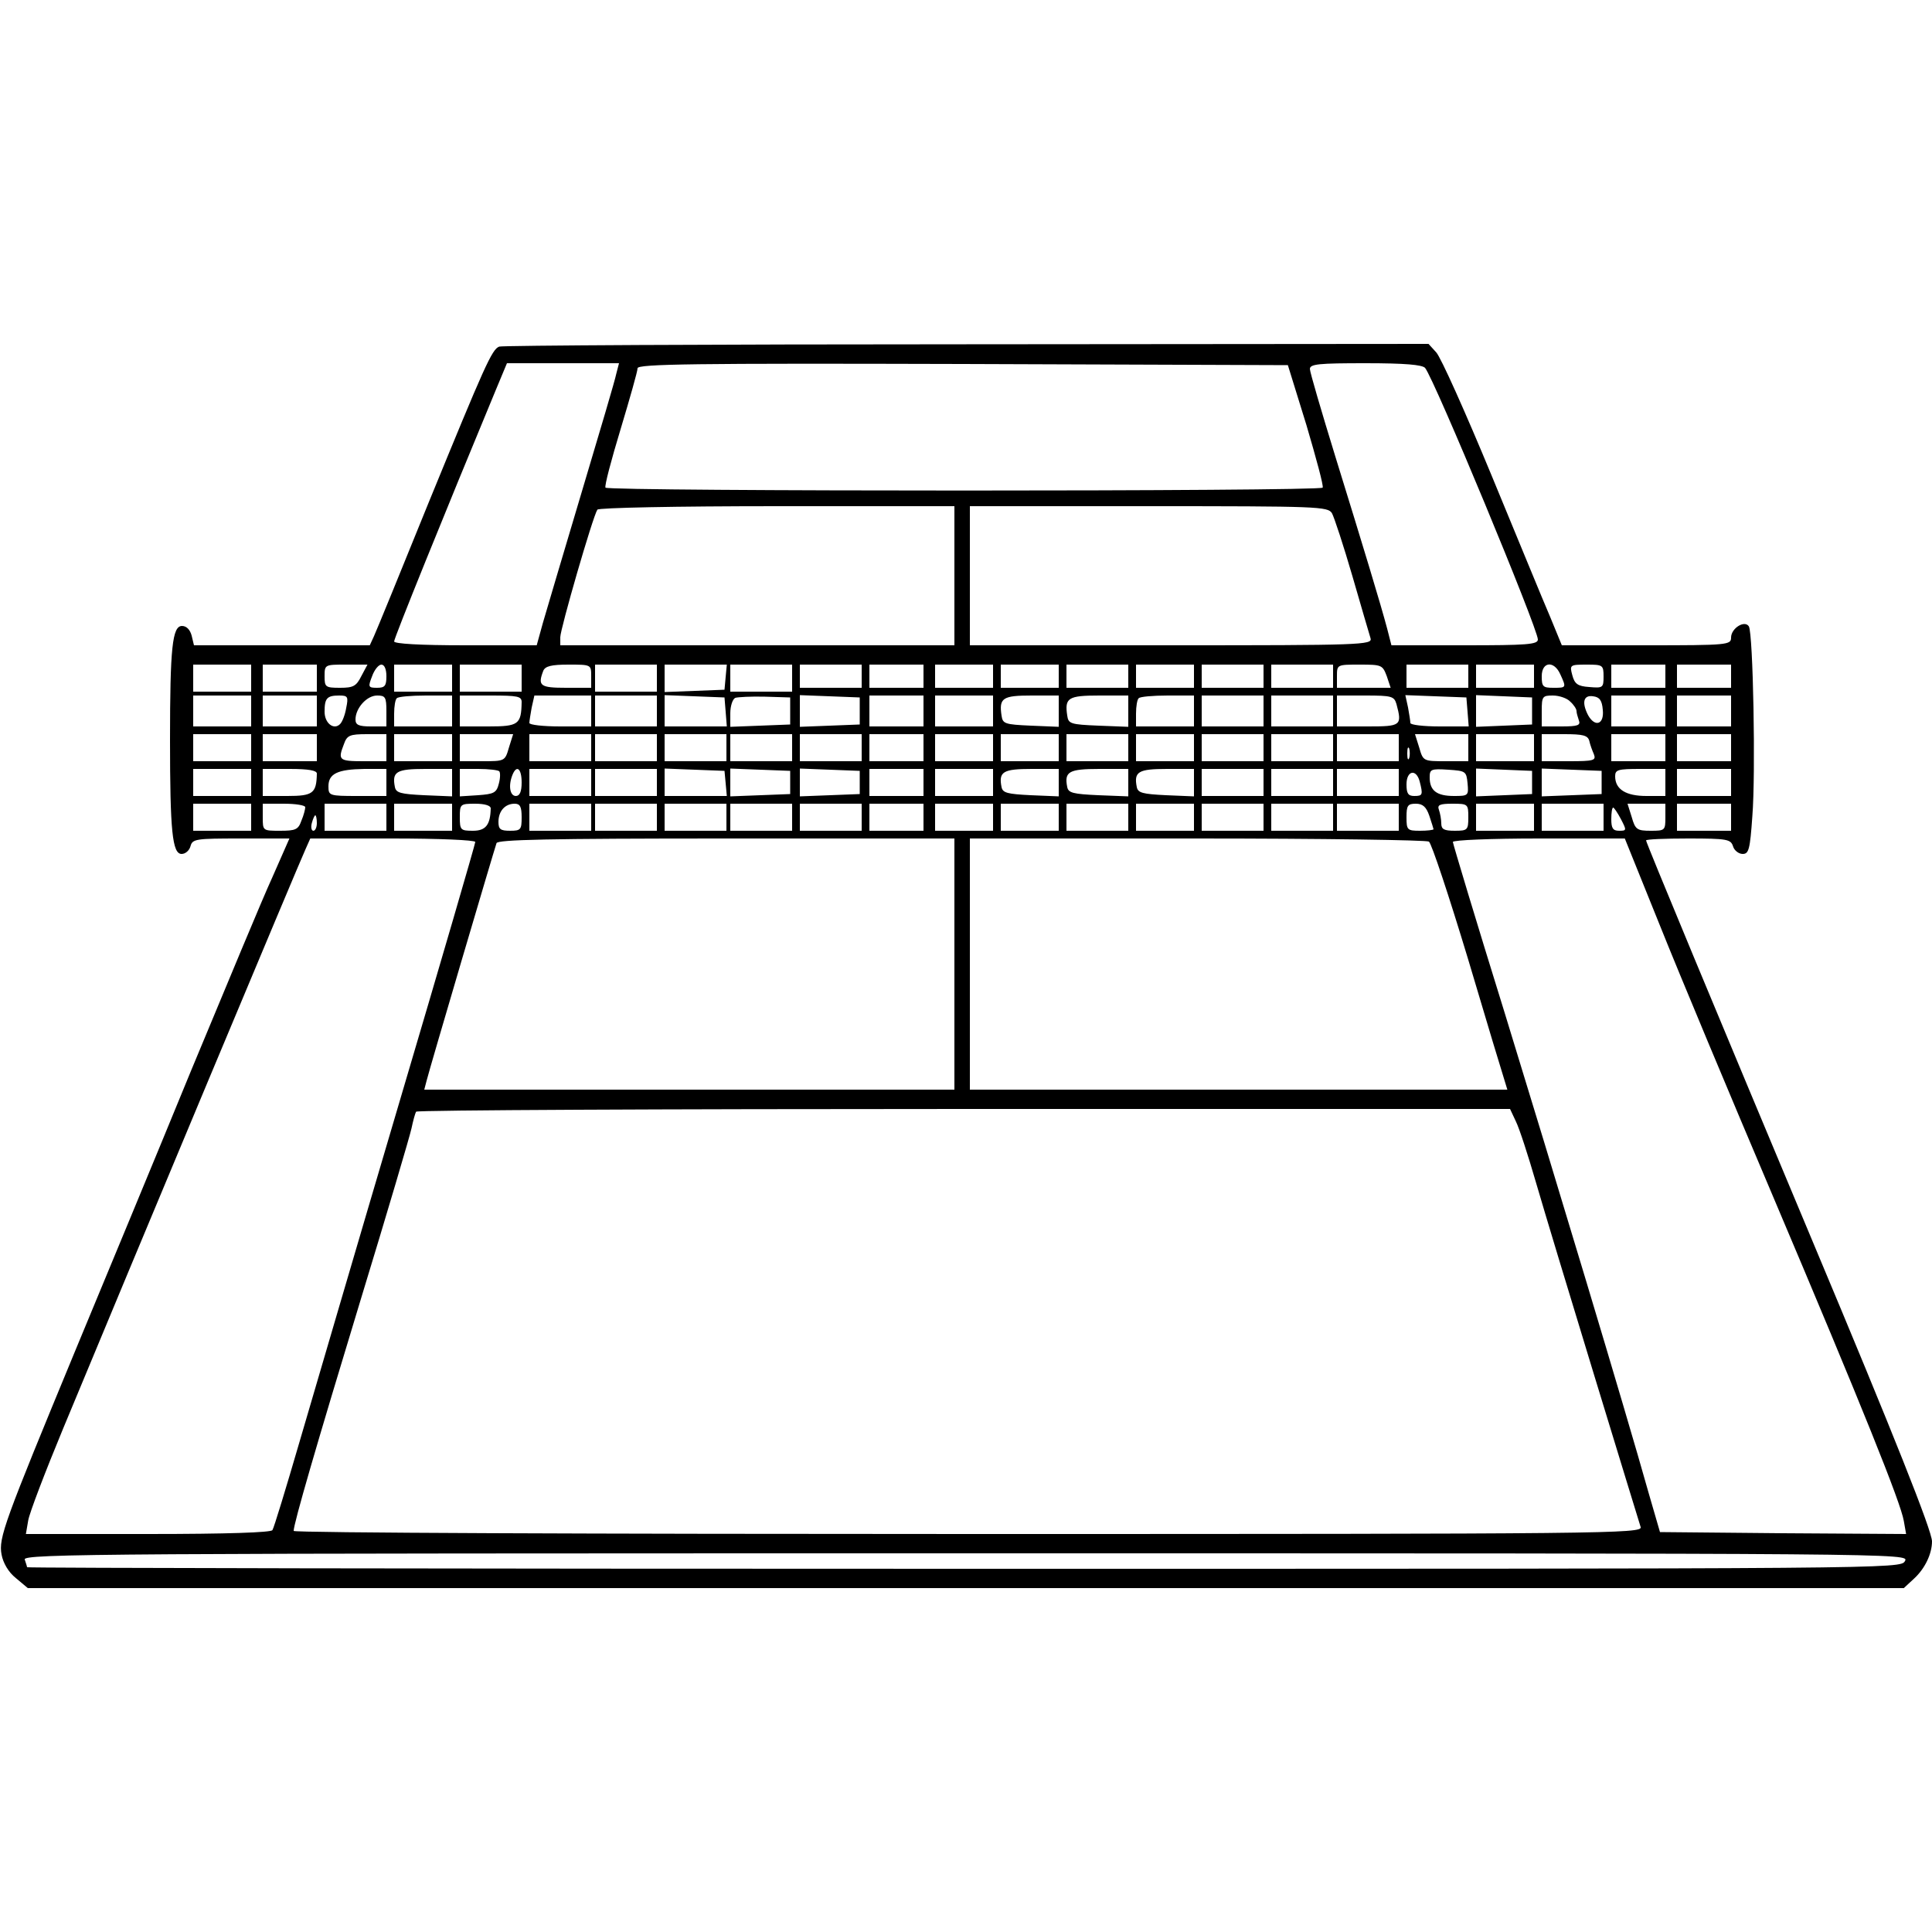<?xml version="1.0" standalone="no"?>
<!DOCTYPE svg PUBLIC "-//W3C//DTD SVG 20010904//EN"
 "http://www.w3.org/TR/2001/REC-SVG-20010904/DTD/svg10.dtd">
<svg version="1.0" xmlns="http://www.w3.org/2000/svg"
 width="500pt" height="500pt" viewBox="0 0 500 500"
 preserveAspectRatio="xMidYMid meet">

<g transform="translate(0,500) scale(0.1,-0.1)"
fill="#000000" stroke="none">
<path d="M1292 4103 c-19 -7 -37 -48 -182 -402 -72 -178 -136 -334 -142 -347
l-11 -24 -228 0 -227 0 -6 25 c-4 15 -13 25 -25 25 -25 0 -31 -56 -31 -295 0
-236 6 -295 30 -295 10 0 20 9 23 20 5 19 14 20 130 20 l126 0 -44 -100 c-25
-54 -119 -281 -211 -502 -91 -222 -226 -547 -299 -723 -184 -445 -199 -485
-191 -528 4 -22 18 -46 37 -61 l31 -26 2427 0 2428 0 27 25 c28 26 46 64 46
96 0 27 -99 276 -308 774 -244 582 -432 1034 -432 1040 0 3 49 5 109 5 101 0
110 -2 116 -20 3 -11 15 -20 25 -20 16 0 19 12 25 97 9 111 2 474 -9 492 -11
17 -46 -5 -46 -29 0 -19 -8 -20 -219 -20 l-219 0 -30 73 c-17 39 -85 205 -152
367 -67 162 -131 305 -143 318 l-20 22 -1196 -1 c-658 0 -1202 -3 -1209 -6z
m303 -70 c-3 -16 -44 -154 -90 -308 -46 -154 -91 -306 -100 -337 l-16 -58
-185 0 c-118 0 -184 4 -184 10 0 9 130 330 262 648 l30 72 145 0 145 0 -7 -27z
m1786 -133 c25 -85 45 -158 42 -162 -6 -10 -1850 -10 -1856 0 -3 4 15 72 39
151 24 80 44 150 44 158 0 11 145 13 842 11 l841 -3 48 -155z m307 148 c24
-29 292 -675 292 -703 0 -13 -29 -15 -190 -15 l-189 0 -11 43 c-17 64 -61 209
-134 445 -36 117 -66 219 -66 227 0 13 23 15 144 15 103 0 146 -4 154 -12z
m-1218 -538 l0 -180 -510 0 -510 0 0 21 c0 21 84 312 96 330 3 5 206 9 465 9
l459 0 0 -180z m977 162 c6 -11 30 -84 53 -163 23 -79 44 -152 47 -161 5 -17
-24 -18 -516 -18 l-521 0 0 180 0 180 463 0 c439 0 463 -1 474 -18z m-2797
-427 l0 -35 -75 0 -75 0 0 35 0 35 75 0 75 0 0 -35z m170 0 l0 -35 -70 0 -70
0 0 35 0 35 70 0 70 0 0 -35z m115 5 c-13 -26 -21 -30 -55 -30 -38 0 -40 2
-40 30 0 30 1 30 55 30 l56 0 -16 -30z m65 0 c0 -25 -4 -30 -24 -30 -23 0 -24
2 -13 30 6 17 17 30 24 30 8 0 13 -12 13 -30z m170 -5 l0 -35 -75 0 -75 0 0
35 0 35 75 0 75 0 0 -35z m180 0 l0 -35 -80 0 -80 0 0 35 0 35 80 0 80 0 0
-35z m180 5 l0 -30 -65 0 c-67 0 -74 5 -59 44 5 12 21 16 65 16 59 0 59 0 59
-30z m170 -5 l0 -35 -80 0 -80 0 0 35 0 35 80 0 80 0 0 -35z m178 3 l-3 -33
-77 -3 -78 -3 0 36 0 35 81 0 80 0 -3 -32z m172 -3 l0 -35 -80 0 -80 0 0 35 0
35 80 0 80 0 0 -35z m180 5 l0 -30 -80 0 -80 0 0 30 0 30 80 0 80 0 0 -30z
m160 0 l0 -30 -70 0 -70 0 0 30 0 30 70 0 70 0 0 -30z m180 0 l0 -30 -75 0
-75 0 0 30 0 30 75 0 75 0 0 -30z m170 0 l0 -30 -75 0 -75 0 0 30 0 30 75 0
75 0 0 -30z m180 0 l0 -30 -80 0 -80 0 0 30 0 30 80 0 80 0 0 -30z m170 0 l0
-30 -75 0 -75 0 0 30 0 30 75 0 75 0 0 -30z m180 0 l0 -30 -80 0 -80 0 0 30 0
30 80 0 80 0 0 -30z m180 0 l0 -30 -80 0 -80 0 0 30 0 30 80 0 80 0 0 -30z
m139 0 l10 -30 -70 0 -69 0 0 30 c0 30 0 30 59 30 57 0 59 -1 70 -30z m211 0
l0 -30 -80 0 -80 0 0 30 0 30 80 0 80 0 0 -30z m170 0 l0 -30 -75 0 -75 0 0
30 0 30 75 0 75 0 0 -30z m68 5 c16 -35 16 -35 -18 -35 -27 0 -30 3 -30 30 0
38 32 41 48 5z m112 -6 c0 -29 -2 -30 -37 -27 -30 2 -38 8 -44 31 -7 26 -6 27
37 27 42 0 44 -1 44 -31z m160 1 l0 -30 -70 0 -70 0 0 30 0 30 70 0 70 0 0
-30z m170 0 l0 -30 -70 0 -70 0 0 30 0 30 70 0 70 0 0 -30z m-3830 -90 l0 -40
-75 0 -75 0 0 40 0 40 75 0 75 0 0 -40z m170 0 l0 -40 -70 0 -70 0 0 40 0 40
70 0 70 0 0 -40z m76 8 c-3 -18 -10 -36 -16 -42 -16 -16 -40 2 -40 32 0 35 6
42 38 42 22 0 24 -3 18 -32z m104 -8 l0 -40 -40 0 c-32 0 -40 4 -40 18 0 29
29 62 56 62 21 0 24 -4 24 -40z m170 0 l0 -40 -75 0 -75 0 0 33 c0 19 3 37 7
40 3 4 37 7 75 7 l68 0 0 -40z m180 23 c-1 -58 -8 -63 -86 -63 l-74 0 0 40 0
40 80 0 c70 0 80 -2 80 -17z m180 -23 l0 -40 -80 0 c-44 0 -80 4 -80 9 0 5 3
23 6 40 l7 31 73 0 74 0 0 -40z m170 0 l0 -40 -80 0 -80 0 0 40 0 40 80 0 80
0 0 -40z m178 -2 l3 -38 -80 0 -81 0 0 40 0 41 78 -3 77 -3 3 -37z m167 2 l0
-35 -77 -3 -78 -3 0 35 c0 19 6 37 13 40 6 2 41 4 77 3 l65 -2 0 -35z m180 0
l0 -35 -77 -3 -78 -3 0 41 0 41 78 -3 77 -3 0 -35z m165 0 l0 -40 -70 0 -70 0
0 40 0 40 70 0 70 0 0 -40z m180 0 l0 -40 -75 0 -75 0 0 40 0 40 75 0 75 0 0
-40z m170 0 l0 -41 -72 3 c-68 3 -73 5 -76 26 -7 46 3 52 78 52 l70 0 0 -40z
m180 0 l0 -41 -77 3 c-73 3 -78 5 -81 26 -7 46 2 52 83 52 l75 0 0 -40z m170
0 l0 -40 -75 0 -75 0 0 33 c0 19 3 37 7 40 3 4 37 7 75 7 l68 0 0 -40z m180 0
l0 -40 -80 0 -80 0 0 40 0 40 80 0 80 0 0 -40z m180 0 l0 -40 -80 0 -80 0 0
40 0 40 80 0 80 0 0 -40z m164 18 c15 -56 12 -58 -74 -58 l-80 0 0 40 0 40 74
0 c68 0 74 -2 80 -22z m184 -20 l3 -38 -75 0 c-42 0 -76 4 -76 9 0 5 -3 23 -6
40 l-7 32 79 -3 79 -3 3 -37z m167 2 l0 -35 -72 -3 -73 -3 0 41 0 41 73 -3 72
-3 0 -35z m99 24 c9 -8 16 -19 16 -24 0 -5 3 -15 6 -24 5 -13 -2 -16 -45 -16
l-51 0 0 40 c0 38 2 40 29 40 16 0 37 -7 45 -16z m84 -21 c4 -38 -20 -46 -38
-14 -17 33 -12 53 13 49 17 -2 23 -11 25 -35z m162 -3 l0 -40 -70 0 -70 0 0
40 0 40 70 0 70 0 0 -40z m170 0 l0 -40 -70 0 -70 0 0 40 0 40 70 0 70 0 0
-40z m-3830 -95 l0 -35 -75 0 -75 0 0 35 0 35 75 0 75 0 0 -35z m170 0 l0 -35
-70 0 -70 0 0 35 0 35 70 0 70 0 0 -35z m180 0 l0 -35 -60 0 c-63 0 -66 3 -50
44 8 23 15 26 60 26 l50 0 0 -35z m170 0 l0 -35 -75 0 -75 0 0 35 0 35 75 0
75 0 0 -35z m147 0 c-10 -35 -11 -35 -69 -35 l-58 0 0 35 0 35 69 0 69 0 -11
-35z m213 0 l0 -35 -80 0 -80 0 0 35 0 35 80 0 80 0 0 -35z m170 0 l0 -35 -80
0 -80 0 0 35 0 35 80 0 80 0 0 -35z m180 0 l0 -35 -80 0 -80 0 0 35 0 35 80 0
80 0 0 -35z m170 0 l0 -35 -80 0 -80 0 0 35 0 35 80 0 80 0 0 -35z m180 0 l0
-35 -80 0 -80 0 0 35 0 35 80 0 80 0 0 -35z m160 0 l0 -35 -70 0 -70 0 0 35 0
35 70 0 70 0 0 -35z m180 0 l0 -35 -75 0 -75 0 0 35 0 35 75 0 75 0 0 -35z
m170 0 l0 -35 -75 0 -75 0 0 35 0 35 75 0 75 0 0 -35z m180 0 l0 -35 -80 0
-80 0 0 35 0 35 80 0 80 0 0 -35z m170 0 l0 -35 -75 0 -75 0 0 35 0 35 75 0
75 0 0 -35z m180 0 l0 -35 -80 0 -80 0 0 35 0 35 80 0 80 0 0 -35z m180 0 l0
-35 -80 0 -80 0 0 35 0 35 80 0 80 0 0 -35z m170 0 l0 -35 -80 0 -80 0 0 35 0
35 80 0 80 0 0 -35z m180 0 l0 -35 -58 0 c-58 0 -59 0 -69 35 l-11 35 69 0 69
0 0 -35z m170 0 l0 -35 -75 0 -75 0 0 35 0 35 75 0 75 0 0 -35z m143 18 c2
-10 8 -26 12 -35 6 -16 0 -18 -64 -18 l-71 0 0 35 0 35 59 0 c47 0 60 -3 64
-17z m197 -18 l0 -35 -70 0 -70 0 0 35 0 35 70 0 70 0 0 -35z m170 0 l0 -35
-70 0 -70 0 0 35 0 35 70 0 70 0 0 -35z m-833 -27 c-3 -7 -5 -2 -5 12 0 14 2
19 5 13 2 -7 2 -19 0 -25z m-2997 -63 l0 -35 -75 0 -75 0 0 35 0 35 75 0 75 0
0 -35z m170 23 c-1 -51 -10 -58 -76 -58 l-64 0 0 35 0 35 70 0 c49 0 70 -4 70
-12z m180 -23 l0 -35 -75 0 c-73 0 -75 1 -75 25 0 33 24 44 93 45 l57 0 0 -35z
m170 0 l0 -36 -72 3 c-61 3 -73 6 -76 21 -8 40 4 47 78 47 l70 0 0 -35z m122
29 c3 -3 3 -17 -1 -32 -6 -24 -13 -27 -54 -30 l-47 -3 0 35 0 36 48 0 c27 0
51 -3 54 -6z m58 -29 c0 -24 -5 -35 -15 -35 -15 0 -20 26 -9 54 11 28 24 17
24 -19z m180 0 l0 -35 -80 0 -80 0 0 35 0 35 80 0 80 0 0 -35z m170 0 l0 -35
-80 0 -80 0 0 35 0 35 80 0 80 0 0 -35z m178 -2 l3 -33 -80 0 -81 0 0 35 0 36
78 -3 77 -3 3 -32z m167 2 l0 -30 -77 -3 -78 -3 0 36 0 36 78 -3 77 -3 0 -30z
m180 0 l0 -30 -77 -3 -78 -3 0 36 0 36 78 -3 77 -3 0 -30z m165 0 l0 -35 -70
0 -70 0 0 35 0 35 70 0 70 0 0 -35z m180 0 l0 -35 -75 0 -75 0 0 35 0 35 75 0
75 0 0 -35z m170 0 l0 -36 -72 3 c-61 3 -73 6 -76 21 -8 40 4 47 78 47 l70 0
0 -35z m180 0 l0 -36 -77 3 c-66 3 -78 6 -81 21 -8 40 4 47 83 47 l75 0 0 -35z
m170 0 l0 -36 -72 3 c-61 3 -73 6 -76 21 -8 40 4 47 78 47 l70 0 0 -35z m180
0 l0 -35 -80 0 -80 0 0 35 0 35 80 0 80 0 0 -35z m180 0 l0 -35 -80 0 -80 0 0
35 0 35 80 0 80 0 0 -35z m170 0 l0 -35 -80 0 -80 0 0 35 0 35 80 0 80 0 0
-35z m178 -2 c3 -32 2 -33 -35 -33 -45 0 -63 14 -63 48 0 21 3 23 48 20 45 -3
47 -4 50 -35z m167 2 l0 -30 -72 -3 -73 -3 0 36 0 36 73 -3 72 -3 0 -30z m180
0 l0 -30 -77 -3 -78 -3 0 36 0 36 78 -3 77 -3 0 -30z m165 0 l0 -35 -49 0
c-53 0 -81 17 -81 51 0 17 7 19 65 19 l65 0 0 -35z m170 0 l0 -35 -70 0 -70 0
0 35 0 35 70 0 70 0 0 -35z m-806 3 c9 -35 8 -38 -14 -38 -16 0 -20 7 -20 30
0 36 25 41 34 8z m-3024 -93 l0 -35 -75 0 -75 0 0 35 0 35 75 0 75 0 0 -35z
m140 26 c0 -5 -4 -21 -10 -35 -8 -23 -15 -26 -55 -26 -45 0 -45 0 -45 35 l0
35 55 0 c30 0 55 -4 55 -9z m210 -26 l0 -35 -80 0 -80 0 0 35 0 35 80 0 80 0
0 -35z m170 0 l0 -35 -75 0 -75 0 0 35 0 35 75 0 75 0 0 -35z m100 23 c-1 -43
-13 -58 -46 -58 -32 0 -34 2 -34 35 0 34 1 35 40 35 25 0 40 -5 40 -12z m80
-23 c0 -32 -2 -35 -30 -35 -25 0 -30 4 -30 23 0 28 17 47 42 47 14 0 18 -8 18
-35z m180 0 l0 -35 -80 0 -80 0 0 35 0 35 80 0 80 0 0 -35z m170 0 l0 -35 -80
0 -80 0 0 35 0 35 80 0 80 0 0 -35z m180 0 l0 -35 -80 0 -80 0 0 35 0 35 80 0
80 0 0 -35z m170 0 l0 -35 -80 0 -80 0 0 35 0 35 80 0 80 0 0 -35z m180 0 l0
-35 -80 0 -80 0 0 35 0 35 80 0 80 0 0 -35z m160 0 l0 -35 -70 0 -70 0 0 35 0
35 70 0 70 0 0 -35z m180 0 l0 -35 -75 0 -75 0 0 35 0 35 75 0 75 0 0 -35z
m170 0 l0 -35 -75 0 -75 0 0 35 0 35 75 0 75 0 0 -35z m180 0 l0 -35 -80 0
-80 0 0 35 0 35 80 0 80 0 0 -35z m170 0 l0 -35 -75 0 -75 0 0 35 0 35 75 0
75 0 0 -35z m180 0 l0 -35 -80 0 -80 0 0 35 0 35 80 0 80 0 0 -35z m180 0 l0
-35 -80 0 -80 0 0 35 0 35 80 0 80 0 0 -35z m170 0 l0 -35 -80 0 -80 0 0 35 0
35 80 0 80 0 0 -35z m79 4 c6 -18 11 -34 11 -35 0 -2 -16 -4 -35 -4 -33 0 -35
2 -35 35 0 30 3 35 24 35 18 0 27 -8 35 -31z m101 -4 c0 -33 -2 -35 -35 -35
-28 0 -35 4 -35 19 0 11 -3 26 -6 35 -5 13 2 16 35 16 40 0 41 -1 41 -35z
m170 0 l0 -35 -75 0 -75 0 0 35 0 35 75 0 75 0 0 -35z m180 0 l0 -35 -80 0
-80 0 0 35 0 35 80 0 80 0 0 -35z m160 0 c0 -34 -1 -35 -38 -35 -35 0 -40 3
-49 35 l-11 35 49 0 49 0 0 -35z m170 0 l0 -35 -70 0 -70 0 0 35 0 35 70 0 70
0 0 -35z m-285 -5 c15 -29 15 -30 -5 -30 -16 0 -20 7 -20 30 0 17 2 30 5 30 2
0 11 -13 20 -30z m-3375 -10 c0 -11 -4 -20 -9 -20 -5 0 -7 9 -4 20 3 11 7 20
9 20 2 0 4 -9 4 -20z m410 -49 c0 -5 -88 -307 -196 -672 -108 -365 -224 -762
-259 -881 -35 -120 -66 -222 -70 -228 -4 -6 -115 -10 -322 -10 l-316 0 6 35
c3 19 44 126 90 237 175 422 615 1474 628 1501 l12 27 214 0 c117 0 213 -4
213 -9z m1240 -316 l0 -325 -686 0 -686 0 6 23 c7 29 175 598 181 615 3 9 132
12 595 12 l590 0 0 -325z m1228 317 c7 -5 52 -141 101 -303 48 -162 91 -304
95 -316 l7 -23 -695 0 -696 0 0 325 0 325 588 0 c323 0 593 -4 600 -8z m599
-220 c50 -125 181 -438 291 -697 234 -552 331 -794 339 -841 l6 -34 -319 2
-318 3 -29 100 c-62 221 -247 834 -373 1244 -74 238 -134 438 -134 442 0 5
100 9 223 9 l222 0 92 -228z m-374 -504 c9 -18 32 -89 52 -158 20 -69 88 -294
151 -500 63 -206 117 -383 120 -392 5 -17 -82 -18 -1740 -18 -960 0 -1746 3
-1746 8 0 19 59 222 173 597 69 226 128 426 132 445 4 19 9 38 12 43 2 4 640
7 1417 7 l1414 0 15 -32z m1007 -1138 c-11 -20 -21 -20 -2435 -20 -1334 0
-2425 2 -2425 4 0 2 -3 11 -6 20 -6 15 213 16 2435 16 2439 0 2442 0 2431 -20z"/>
</g>
</svg>
